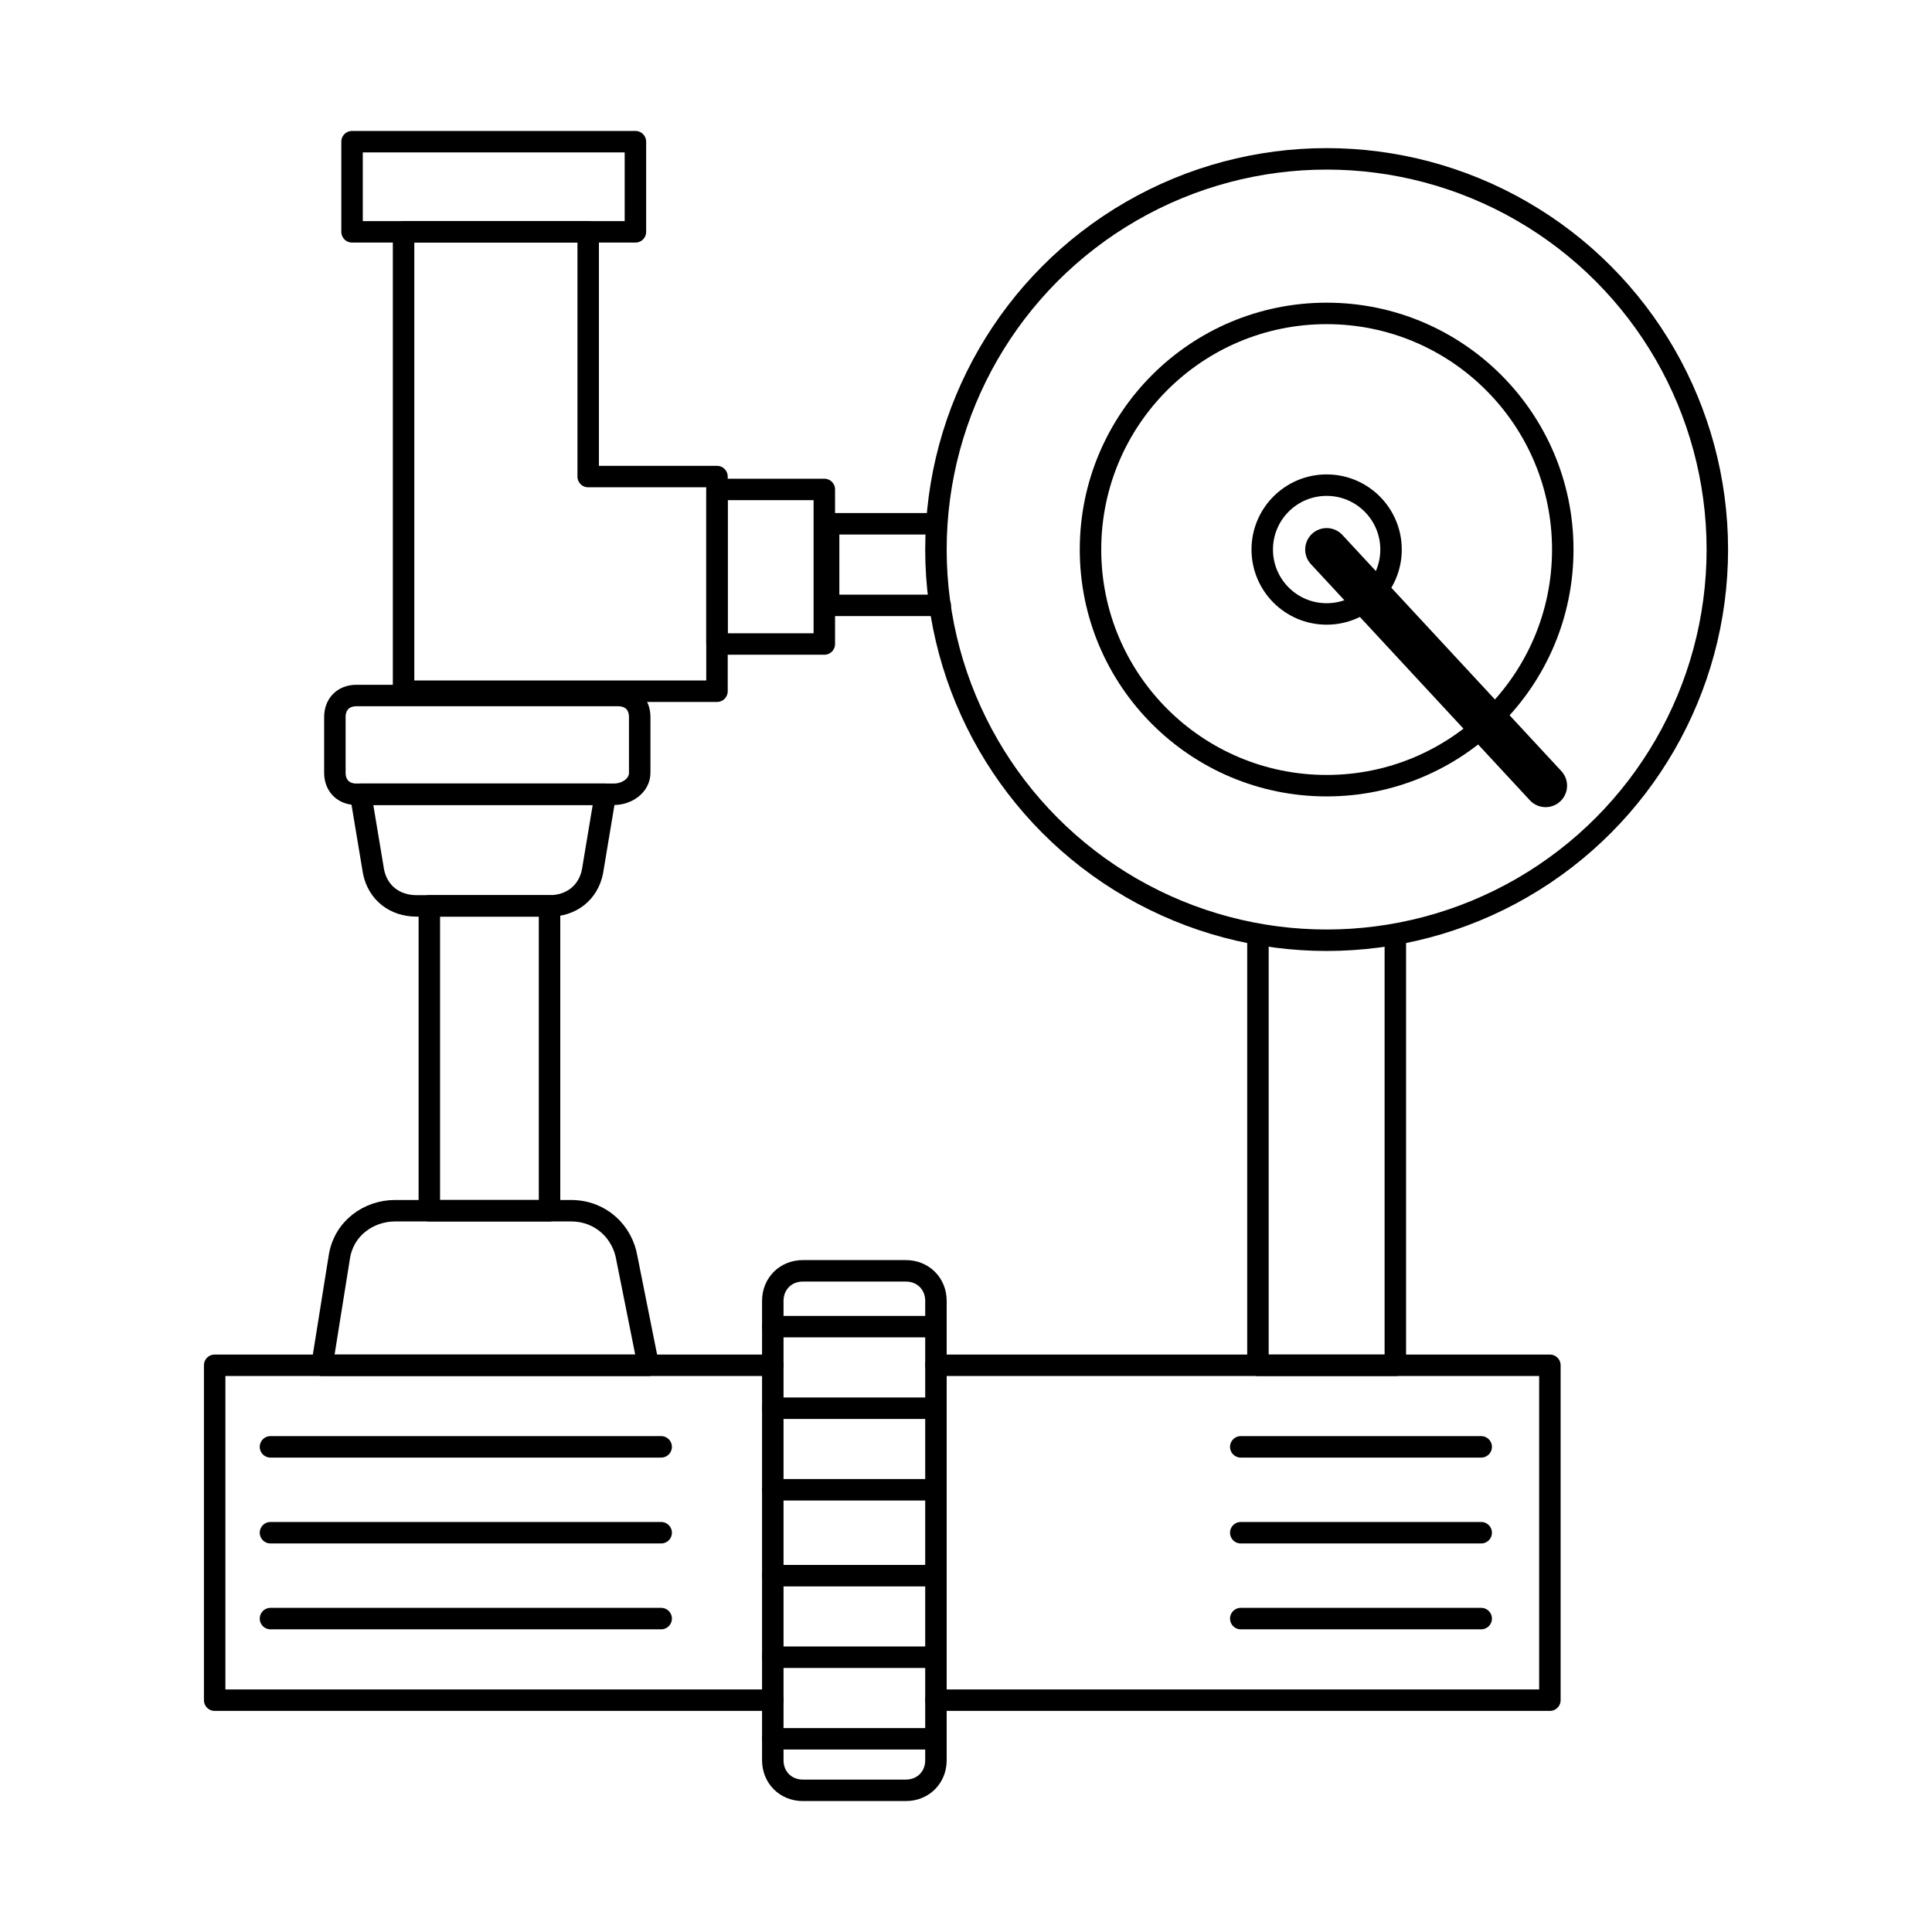 <?xml version="1.0" encoding="utf-8"?>
<!-- Generator: Adobe Illustrator 23.0.3, SVG Export Plug-In . SVG Version: 6.00 Build 0)  -->
<svg version="1.1" xmlns="http://www.w3.org/2000/svg" xmlns:xlink="http://www.w3.org/1999/xlink" x="0px" y="0px"
	 viewBox="0 0 45 45" style="enable-background:new 0 0 45 45;" xml:space="preserve">
<style type="text/css">
	.st0{fill:none;stroke:#000000;stroke-width:0.5;stroke-linecap:round;stroke-linejoin:round;stroke-miterlimit:10;}
	.st1{fill:none;}
	.st2{fill:#ED1E79;}
	.st3{fill:none;stroke:#000000;stroke-linecap:round;stroke-linejoin:round;stroke-miterlimit:10;}
</style>
<g id="Слой_2">
</g>
<g id="Слой_3">
	<g>
		<polyline class="st0" points="18,31.8 15.1,31.8 7.5,31.8 5,31.8 5,39.6 18,39.6 		"/>
		<polyline class="st0" points="21.8,39.6 36.1,39.6 36.1,31.8 32.5,31.8 29.3,31.8 21.8,31.8 		"/>
		<path class="st0" d="M15.1,31.8H7.5l0.4-2.5c0.1-0.7,0.7-1.1,1.3-1.1h4.1c0.7,0,1.2,0.5,1.3,1.1L15.1,31.8z"/>
		<rect x="10" y="21.1" class="st0" width="2.8" height="7.1"/>
		<polyline class="st0" points="32.5,21.8 32.5,31.8 29.3,31.8 29.3,21.8 		"/>
		<path class="st0" d="M8.4,18.5h5.7l-0.3,1.8c-0.1,0.5-0.5,0.8-1,0.8H9.7c-0.5,0-0.9-0.3-1-0.8L8.4,18.5z"/>
		<path class="st0" d="M14.3,18.5H8.3c-0.3,0-0.5-0.2-0.5-0.5v-1.3c0-0.3,0.2-0.5,0.5-0.5h6.1c0.3,0,0.5,0.2,0.5,0.5V18
			C14.9,18.3,14.6,18.5,14.3,18.5z"/>
		<polygon class="st0" points="16.7,11.1 16.7,16.1 9.4,16.1 9.4,5.4 13.7,5.4 13.7,11.1 		"/>
		<rect x="16.7" y="11.4" class="st0" width="2.5" height="3.6"/>
		<rect x="8.2" y="3.3" class="st0" width="6.6" height="2.1"/>
		<g>
			<g>
				<circle class="st0" cx="30.9" cy="12.8" r="1.5"/>
				<circle class="st0" cx="30.9" cy="12.8" r="5.5"/>
				<circle class="st0" cx="30.9" cy="12.8" r="9.1"/>
			</g>
			<line class="st3" x1="30.9" y1="12.8" x2="36" y2="18.3"/>
		</g>
		<path class="st0" d="M21.8,31.8v-1.1v-0.4c0-0.4-0.3-0.7-0.7-0.7h-2.4c-0.4,0-0.7,0.3-0.7,0.7v0.4v1.1l0,9.2
			c0,0.4,0.3,0.7,0.7,0.7h2.4c0.4,0,0.7-0.3,0.7-0.7L21.8,31.8"/>
		<g>
			<line class="st0" x1="18" y1="30.9" x2="21.8" y2="30.9"/>
			<line class="st0" x1="21.8" y1="32.8" x2="18" y2="32.8"/>
			<line class="st0" x1="18" y1="34.7" x2="21.8" y2="34.7"/>
			<line class="st0" x1="18" y1="36.7" x2="21.8" y2="36.7"/>
			<line class="st0" x1="18" y1="38.6" x2="21.8" y2="38.6"/>
			<line class="st0" x1="18" y1="40.5" x2="21.8" y2="40.5"/>
		</g>
		<polyline class="st0" points="21.8,12.2 19.3,12.2 19.3,14.1 21.9,14.1 		"/>
		<g>
			<line class="st0" x1="6.3" y1="33.7" x2="15.4" y2="33.7"/>
			<line class="st0" x1="6.3" y1="37.7" x2="15.4" y2="37.7"/>
			<line class="st0" x1="6.3" y1="35.7" x2="15.4" y2="35.7"/>
		</g>
		<g>
			<line class="st0" x1="28.9" y1="33.7" x2="34.5" y2="33.7"/>
			<line class="st0" x1="28.9" y1="37.7" x2="34.5" y2="37.7"/>
			<line class="st0" x1="28.9" y1="35.7" x2="34.5" y2="35.7"/>
		</g>
	</g>
</g>
<g id="Слой_4">
</g>
<g id="Слой_5">
</g>
<g id="Слой_6">
</g>
</svg>
